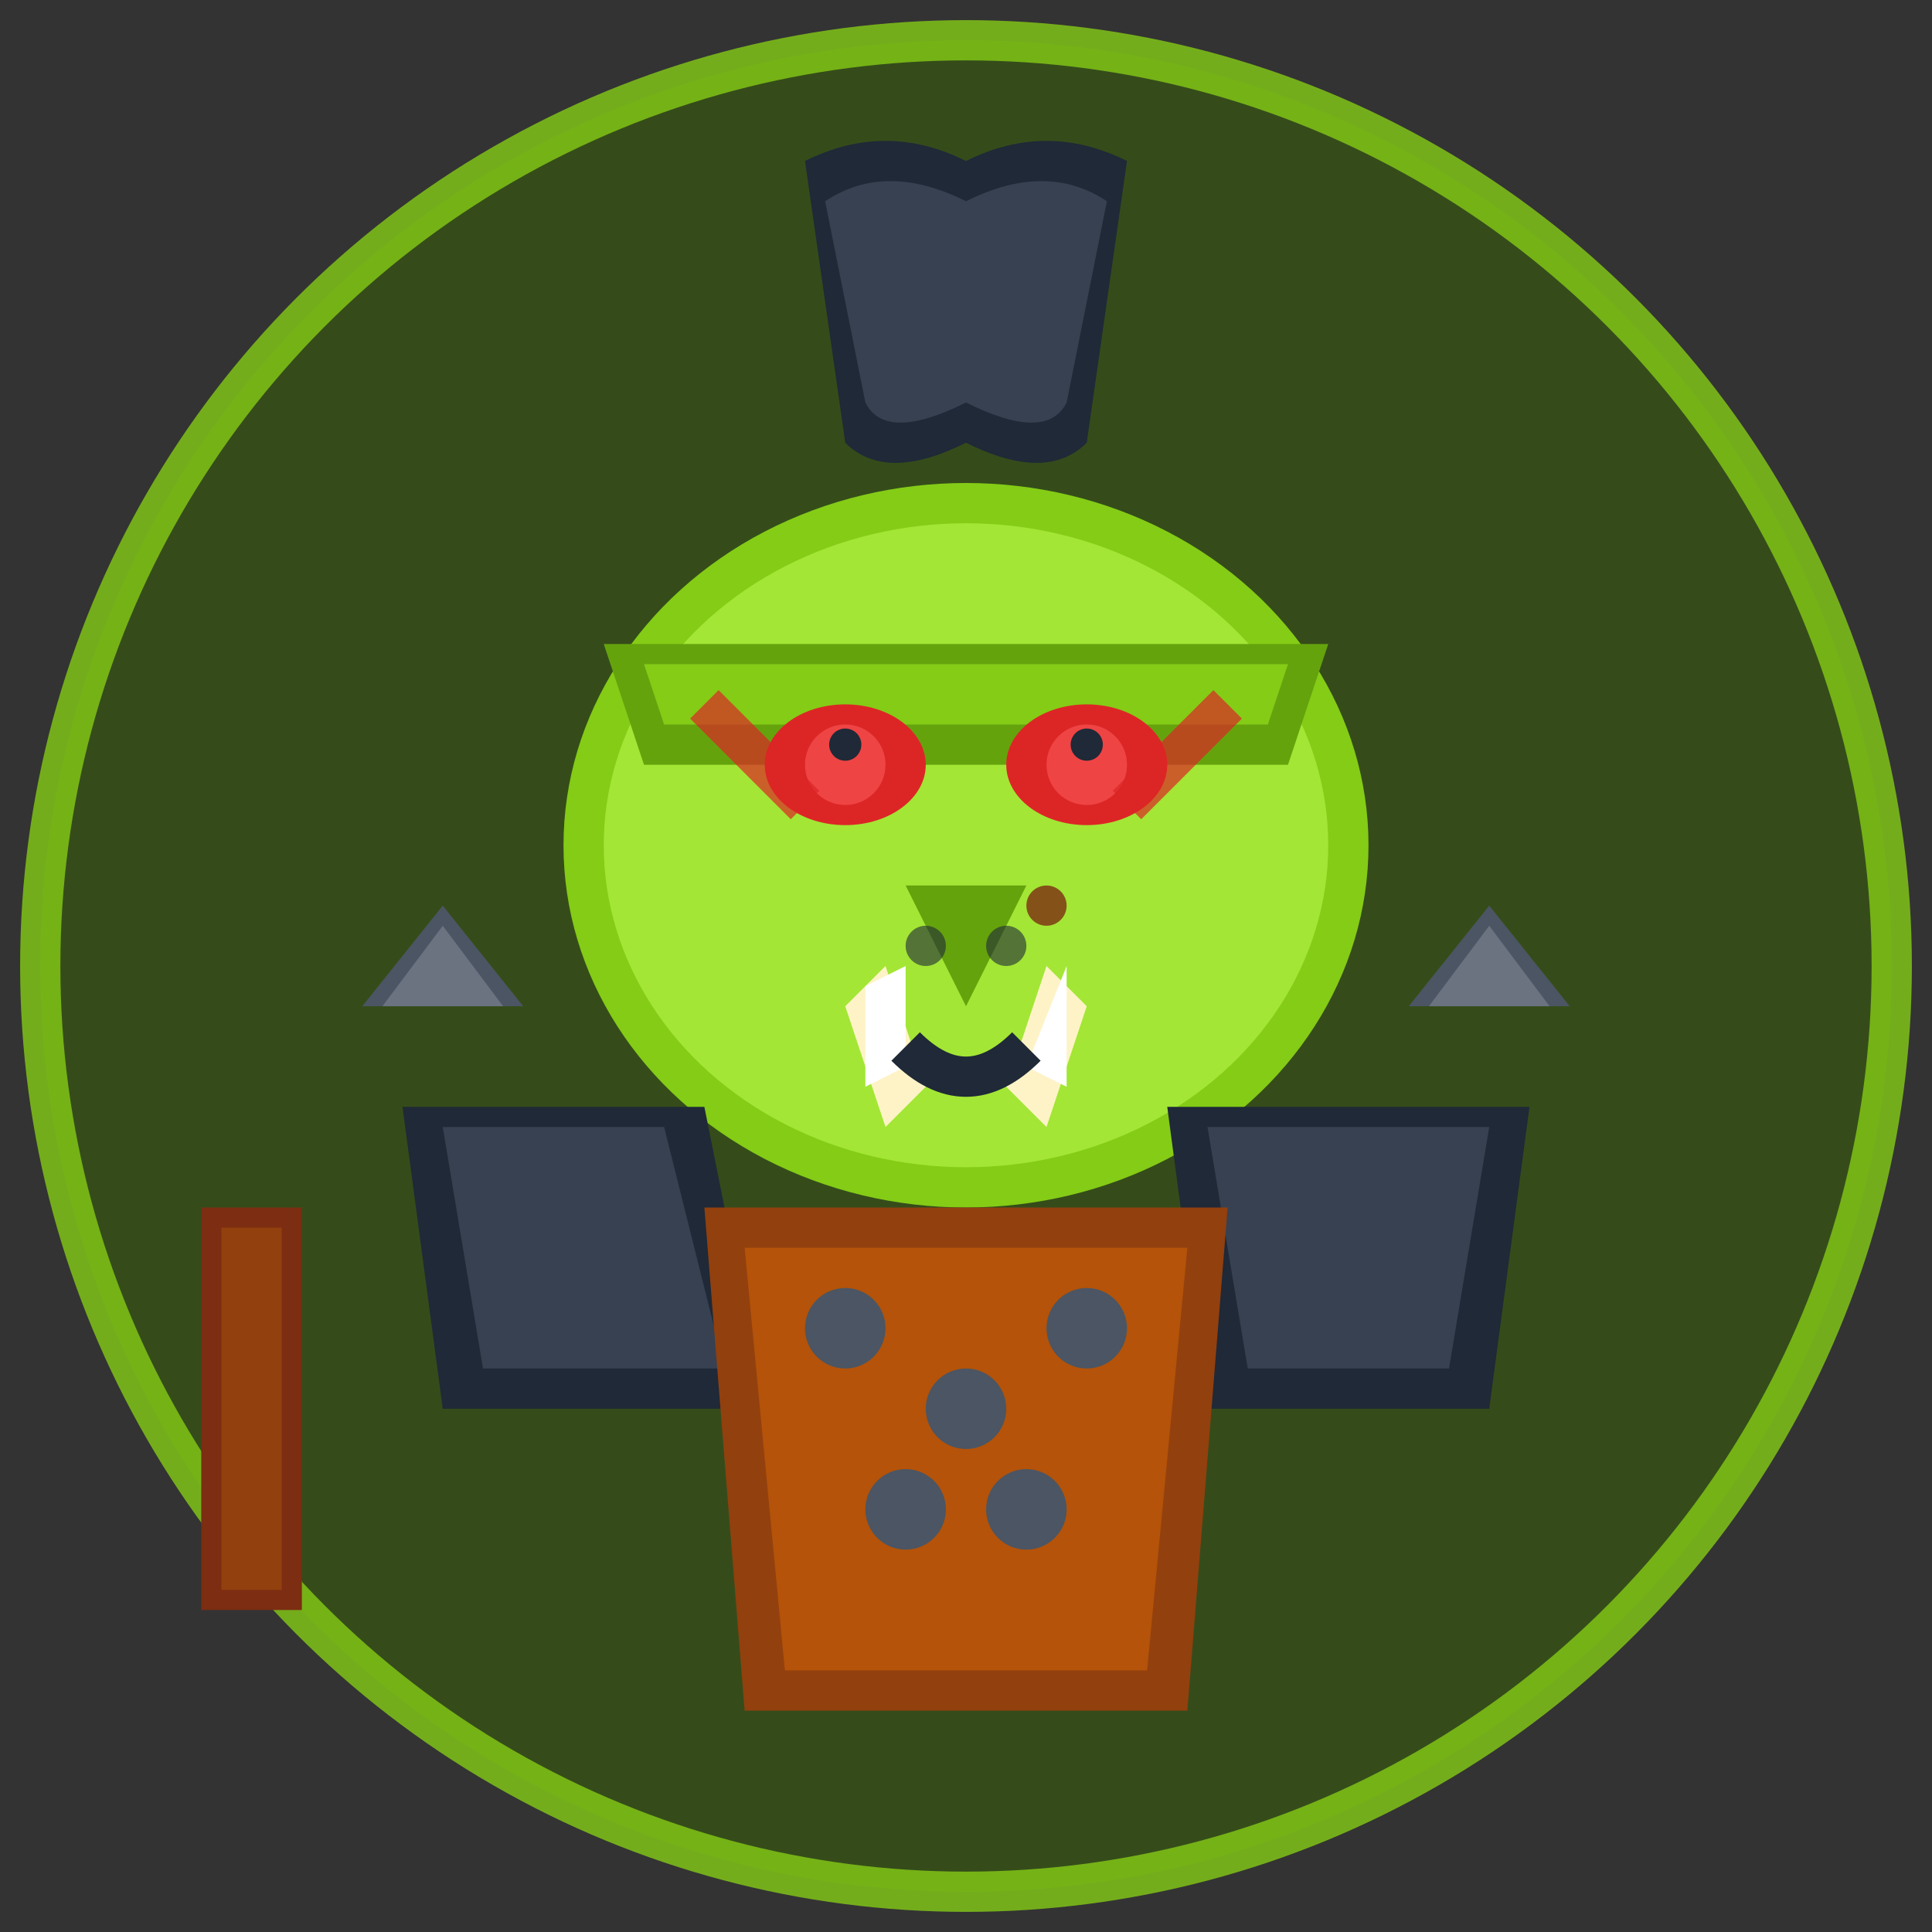 <svg xmlns="http://www.w3.org/2000/svg" width="96" height="96" viewBox="0 0 96 96">
  <rect x="0" y="0" width="96" height="96" fill="#333333" stroke="none"/>
  <!-- Background circle -->
  <circle cx="48" cy="48" r="46" fill="#365314" stroke="#84cc16" stroke-width="2" opacity="0.8"/>
  
  <!-- Mohawk hair -->
  <path d="M40 8 Q44 6 48 8 Q52 6 56 8 L54 22 Q52 24 48 22 Q44 24 42 22 Z" fill="#1f2937"/>
  <path d="M41 10 Q44 8 48 10 Q52 8 55 10 L53 20 Q52 22 48 20 Q44 22 43 20 Z" fill="#374151"/>
  
  <!-- Face (green, brutish) -->
  <ellipse cx="48" cy="42" rx="20" ry="18" fill="#84cc16"/>
  <ellipse cx="48" cy="42" rx="18" ry="16" fill="#a3e635"/>
  
  <!-- Prominent brow -->
  <path d="M30 32 L66 32 L64 38 L32 38 Z" fill="#65a30d"/>
  <path d="M32 33 L64 33 L63 36 L33 36 Z" fill="#84cc16"/>
  
  <!-- Eyes (red, menacing) -->
  <ellipse cx="42" cy="38" rx="4" ry="3" fill="#dc2626"/>
  <ellipse cx="54" cy="38" rx="4" ry="3" fill="#dc2626"/>
  <ellipse cx="42" cy="38" rx="2" ry="2" fill="#ef4444"/>
  <ellipse cx="54" cy="38" rx="2" ry="2" fill="#ef4444"/>
  <circle cx="42" cy="37" r="0.8" fill="#1f2937"/>
  <circle cx="54" cy="37" r="0.8" fill="#1f2937"/>
  
  <!-- Large nose -->
  <path d="M45 44 L51 44 L48 50 Z" fill="#65a30d"/>
  <circle cx="46" cy="47" r="1" fill="#1f2937" opacity="0.6"/>
  <circle cx="50" cy="47" r="1" fill="#1f2937" opacity="0.6"/>
  
  <!-- Tusks (prominent) -->
  <path d="M42 50 L44 48 L46 54 L44 56 Z" fill="#fef3c7"/>
  <path d="M50 54 L52 48 L54 50 L52 56 Z" fill="#fef3c7"/>
  <path d="M43 49 L45 48 L45 53 L43 54 Z" fill="#ffffff"/>
  <path d="M51 53 L53 48 L53 54 L51 53 Z" fill="#ffffff"/>
  
  <!-- Mouth/grimace -->
  <path d="M45 52 Q48 55 51 52" stroke="#1f2937" stroke-width="2" fill="none"/>
  
  <!-- War paint/scars -->
  <path d="M35 35 L40 40" stroke="#dc2626" stroke-width="2" opacity="0.7"/>
  <path d="M56 40 L61 35" stroke="#dc2626" stroke-width="2" opacity="0.7"/>
  <circle cx="52" cy="45" r="1" fill="#7c2d12" opacity="0.8"/>
  
  <!-- Spiked shoulder armor -->
  <path d="M20 55 L35 55 L38 70 L22 70 Z" fill="#1f2937"/>
  <path d="M58 55 L76 55 L74 70 L60 70 Z" fill="#1f2937"/>
  <path d="M22 56 L33 56 L36 68 L24 68 Z" fill="#374151"/>
  <path d="M60 56 L74 56 L72 68 L62 68 Z" fill="#374151"/>
  
  <!-- Shoulder spikes -->
  <path d="M18 50 L22 45 L26 50 Z" fill="#4b5563"/>
  <path d="M70 50 L74 45 L78 50 Z" fill="#4b5563"/>
  <path d="M19 50 L22 46 L25 50 Z" fill="#6b7280"/>
  <path d="M71 50 L74 46 L77 50 Z" fill="#6b7280"/>
  
  <!-- Leather chest armor -->
  <path d="M35 60 L61 60 L59 85 L37 85 Z" fill="#92400e"/>
  <path d="M37 62 L59 62 L57 83 L39 83 Z" fill="#b45309"/>
  
  <!-- Armor studs/spikes -->
  <circle cx="42" cy="66" r="2" fill="#4b5563"/>
  <circle cx="48" cy="70" r="2" fill="#4b5563"/>
  <circle cx="54" cy="66" r="2" fill="#4b5563"/>
  <circle cx="45" cy="75" r="2" fill="#4b5563"/>
  <circle cx="51" cy="75" r="2" fill="#4b5563"/>
  
  <!-- Weapon handle visible -->
  <rect x="10" y="60" width="5" height="20" fill="#7c2d12"/>
  <rect x="11" y="61" width="3" height="18" fill="#92400e"/>
</svg>

